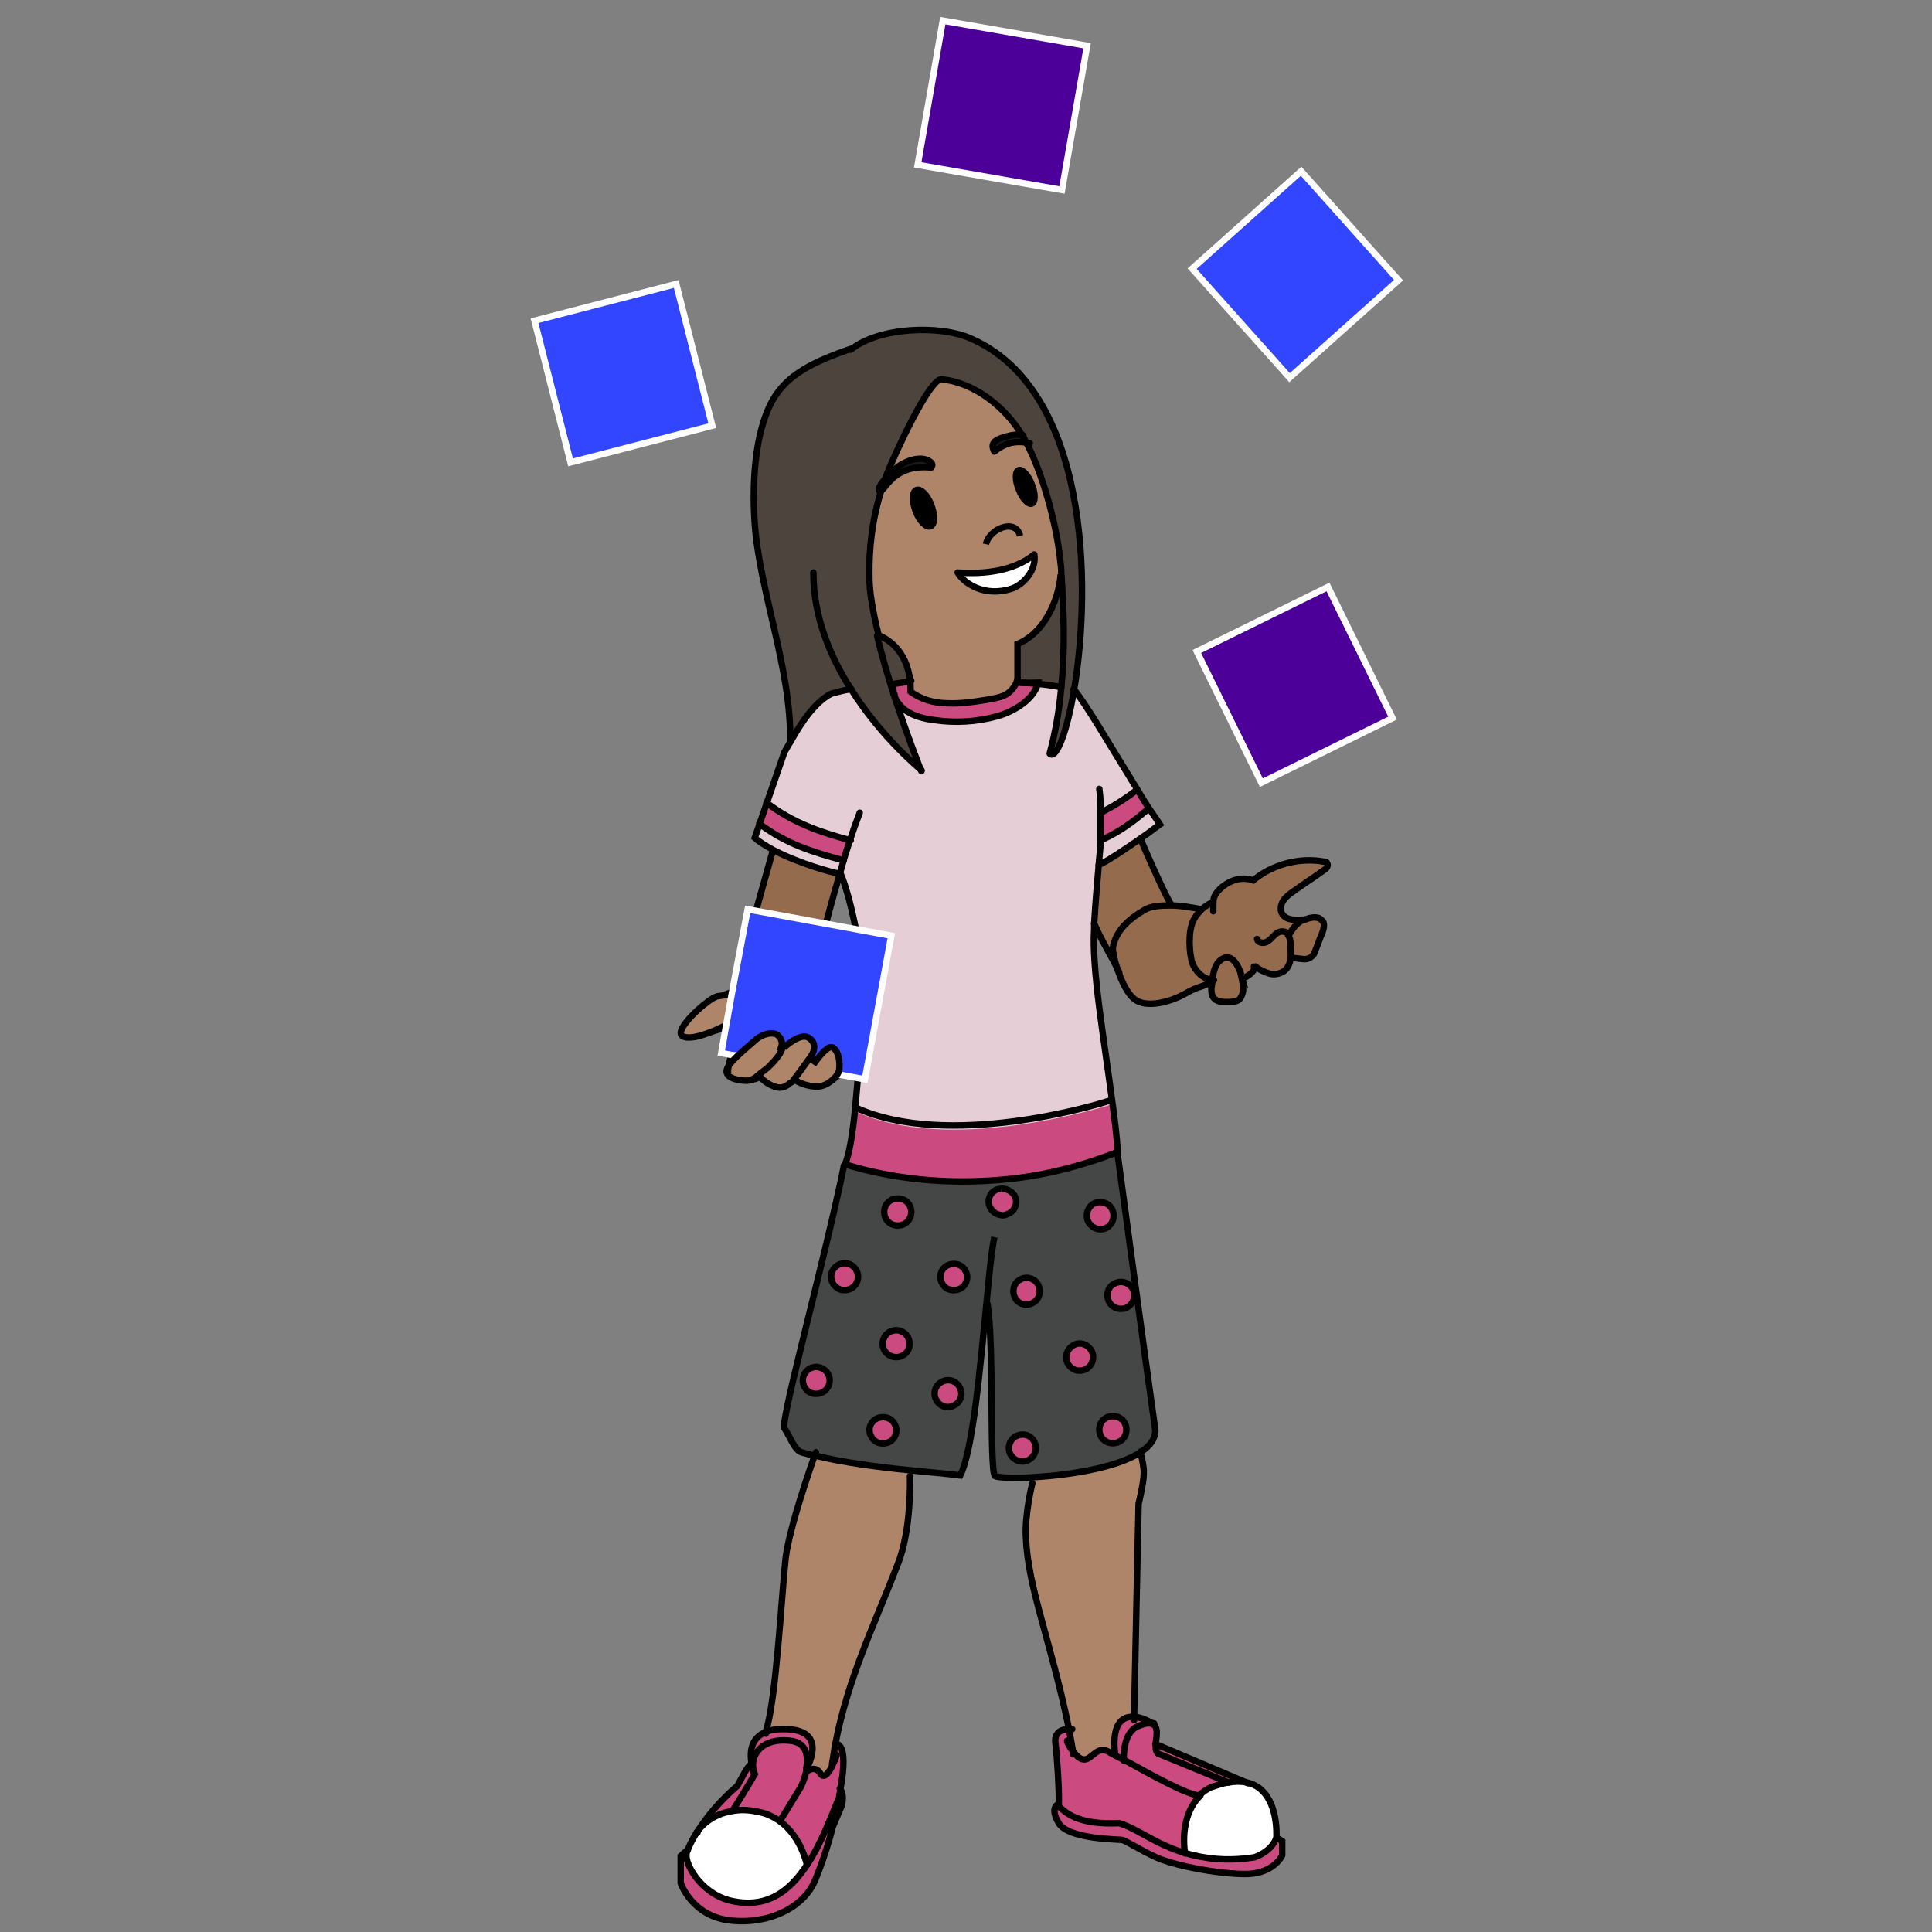 <?xml version="1.0" encoding="UTF-8"?><svg id="Layer_5" xmlns="http://www.w3.org/2000/svg" width="300" height="300" viewBox="0 0 300 300"><rect x="0" y="0" width="300" height="300" fill="#808080" stroke="none"/><defs><style>.cls-1,.cls-2,.cls-3{stroke-linecap:round;}.cls-1,.cls-2,.cls-3,.cls-4{stroke:#000;}.cls-1,.cls-2,.cls-3,.cls-4,.cls-5{fill:none;}.cls-1,.cls-3{stroke-linejoin:round;}.cls-2,.cls-4,.cls-5{stroke-miterlimit:10;}.cls-3{stroke-width:.5px;}.cls-5{stroke:#fff;}.cls-6,.cls-7,.cls-8,.cls-9,.cls-10,.cls-11,.cls-12,.cls-13,.cls-14,.cls-15,.cls-16,.cls-17{stroke-width:0px;}.cls-7{fill:#4d0099;}.cls-8{fill:#4d443e;}.cls-9{fill:#956b4d;}.cls-10{fill:#1a1a1a;}.cls-11{fill:#444746;}.cls-12{fill:#cb4a80;}.cls-13{fill:#af856a;}.cls-14{fill:#af877b;}.cls-15{fill:#3246ff;}.cls-16{fill:#fff;}.cls-17{fill:#e6ced6;}</style></defs><path class="cls-16" d="m190.7,276.9c1.2-.2,2.2-.2,3.1,0,5,1.2,4.5,8.5,4.5,8.5,0,0-.5,2-3.4,3.1-4.4.8-8,.3-10.9-.7-.5-3.6.3-7,2.3-8.9h0c.5-.5,1.2-1,1.9-1.3.9-.3,1.7-.6,2.5-.7Z"/><path class="cls-9" d="m188.4,152.2c0,0-.1,0-.2.1h0c0-.1.1-.1.2-.1Z"/><path class="cls-12" d="m170.9,126.2c2-.9,3.9-2.1,5.7-3.6.6,1,1.2,2,1.8,2.9h-.1c-2.3,2-4.5,3.7-7.2,4.9h-.2c0-1.5,0-2.8,0-4.2Z"/><path class="cls-12" d="m172.9,220c1.1,0,2.1.9,2.1,2.1s-.9,2.1-2.1,2.1-2.1-.9-2.1-2.1.9-2.1,2.1-2.1Z"/><path class="cls-12" d="m172.3,202.3c-.6-1-.4-2.3.6-2.9s2.2-.4,2.9.6c.6.9.4,2.2-.6,2.9-.9.6-2.2.4-2.9-.6Z"/><path class="cls-9" d="m206.2,134.1c-.1-.2-.3-.2-.5-.3-3.9-.7-8,.4-11,2.9-1.7-.6-3.4-.1-4.8,1-1,.8-1.4,1.5-1.4,2.5-.6,0-1.2.5-1.8,1-1.6-.3-3.3-.6-4.8-.6v-.2c-1.2-2.1-3.5-7.1-4.7-10.1-2.4,1.7-5.6,3.8-6.5,4.1-.2,2.6-.5,5.5-.7,9.1h0c1.2,2.8,2.5,4.7,3.9,7.6h0c.6,1.7,1.5,3.4,2.4,4.1,1.9,1.6,5.9.4,8.1-.9,2.1-1.2,2.1-.7,4-1.8h0c0-.1.1-.1.2-.1,0,0-.1,0-.2.1,0,.4,0,.7-.1,1.1,0,.5,0,1.2.4,1.6.4.5,1.2.6,1.8.6.7,0,1.5,0,2-.3.4-.3.6-.8.7-1.3.1-.5,0-1.3-.2-2.2h0c.9-.2,1.6-.9,2.1-1.7.6.4,1.3.8,2,1,.8.2,1.7.2,2.3-.2.6-.4,1-1.2,1.2-1.9,0,0,0,0,0-.1h0c.5,0,1.1,0,1.6.1.5,0,1.1,0,1.5-.4.2-.2.4-.5.5-.8.4-.9.7-1.9,1.1-2.8.2-.5.5-1.2.2-1.7-.2-.4-.6-.6-1-.7-.4,0-.9,0-1.3.1-.3,0-.5.2-.8.3h0c-1.1,0-2.5,0-3.1-.9-.4-.6-.2-1.5.2-2.1.4-.6,1.1-1.1,1.7-1.5,1.5-1.1,3.1-2.1,4.6-3.2.3-.2.7-.7.5-1Z"/><path class="cls-12" d="m172.6,170.9c.4,2.8.7,5.5.9,8.1-5.9,2.3-12,3.8-18.1,4.3-8.1.7-16.3,0-24.2-2.4.6-1.2,1.2-4.6,1.6-8.8h.2c14.3,6.6,37.5-.4,39.7-1.1Z"/><path class="cls-12" d="m171.9,187c.9.6,1.2,1.9.6,2.9-.6,1-1.9,1.3-2.9.6s-1.2-1.9-.6-2.9c.6-1,1.9-1.2,2.9-.6Z"/><path class="cls-13" d="m176.1,266.7c-4.2-.4-3,6-3,6h0c-.8-.4-1.3-.7-1.6-.8-1.4-.4-2.2,1.5-3.3,1.4-.6,0-1.2-.7-1.7-1.3h0c-.2-1.2-.4-2.3-.6-3.4-2.8-14-6.3-22-6.7-29.8-.2-3.7,1-8.4,1-8.4v-.9c5.3-.3,13-1.4,16.8-3.9,0,.4.6,2.3.5,3.5,0,1.3-.8,4.6-.8,4.6,0,0-.6,28.8-.7,33.1Z"/><path class="cls-12" d="m168.8,212.5c-1,.6-2.2.4-2.9-.6-.6-.9-.4-2.2.6-2.9s2.2-.4,2.9.6c.6.9.4,2.2-.6,2.9Z"/><path class="cls-12" d="m161.2,199.5c.5,1,.2,2.3-.8,2.8-1,.6-2.3.2-2.8-.8-.5-1-.2-2.3.8-2.8,1-.6,2.3-.2,2.8.8Z"/><path class="cls-16" d="m160.6,86.1c.4,2.4-1.7,4.7-3.5,5.3-4.3,1.4-7.5-.9-8.4-2.5,4.4.3,8.8-.4,11.9-2.8Z"/><path class="cls-6" d="m160.2,78.2c-.6.2-1.5-.7-2-2.2-.6-1.4-.5-2.7,0-3,.6-.2,1.5.7,2,2.2.5,1.4.5,2.7,0,3Z"/><path class="cls-8" d="m158,105.9v-5.9c4.6-1.9,6.5-7.6,6.7-10.8.5,5.7.7,11.7,0,17.5h0c-1.1-.2-2.4-.4-3.5-.5,0,0,0,0,0,0,0,0-.2,0-.3,0-1.4-.2-2.6-.2-3-.2Z"/><path class="cls-12" d="m159.9,226.6c-.9.6-2.2.4-2.9-.6-.6-.9-.4-2.2.6-2.9,1-.6,2.3-.4,2.9.6.6.9.4,2.2-.6,2.9Z"/><path class="cls-12" d="m157.5,185.6c.6,1,.2,2.3-.8,2.8s-1.1.3-1.6.2c-.5-.1-1-.5-1.3-1-.6-1-.2-2.3.8-2.8.2-.1.5-.2.8-.2.8-.1,1.6.3,2.1,1Z"/><path class="cls-10" d="m159.2,68.7c-1.6-.2-3,0-4.8,1.4-.8-1.4.3-2,2.6-2.5.6-.1,1.1-.2,1.6,0,.2.4.5.8.7,1.2Z"/><path class="cls-12" d="m146.3,199.3c-.6-1-.2-2.3.8-2.8,1-.5,2.3-.2,2.8.8.6,1,.2,2.3-.8,2.8-1,.5-2.3.2-2.8-.8Z"/><path class="cls-12" d="m149,215.4c.6,1,.2,2.3-.8,2.8-1,.6-2.3.2-2.8-.8-.6-1-.2-2.3.8-2.8,1-.6,2.3-.2,2.8.8Z"/><path class="cls-6" d="m142.2,79.4c-.6-1.6-.5-3.1.1-3.3.7-.3,1.7.8,2.3,2.3.6,1.6.5,3.1-.1,3.3-.7.3-1.7-.8-2.3-2.3Z"/><path class="cls-12" d="m156,108.1c.9-.4,1.6-1.2,2-2.2.5.4,2.2.2,3,.2.1,0,.2,0,.3,0-.5,2.5-3.8,4.5-6.3,5.2-3.2.9-6.6,1.1-9.9.6-1.5-.2-3.1-.6-4.4-1.5-.9-.6-1.6-1.5-1.8-2.5-.2-.5-.2-1-.1-1.5v-.2c1.5-.2,2.7-.4,2.8-.5,0,.6.1,1.2.1,1.9,1.6,1.1,3.7,1.7,5.7,1.8,2,0,3.9-.2,5.9-.5,1-.2,2-.3,2.9-.7Z"/><path class="cls-12" d="m139.4,186.2c1.1,0,2.1.9,2.1,2.1s-.9,2.1-2.1,2.1-2.1-.9-2.1-2.1.9-2.1,2.1-2.1Z"/><path class="cls-12" d="m138.9,221.1c.6,1,.2,2.3-.8,2.8-1,.5-2.3.2-2.8-.8-.6-1-.2-2.3.8-2.8,1-.5,2.3-.2,2.8.8Z"/><path class="cls-12" d="m140.9,207.6c.6,1,.4,2.3-.6,2.9s-2.2.4-2.9-.6c-.6-.9-.4-2.2.6-2.9,1-.6,2.2-.4,2.9.6Z"/><path class="cls-8" d="m138.7,106.3c0,.5,0,1,.1,1.5h0c-.9-2.8-1.9-6-2.6-9.2,1.9.6,4.7,2.5,5.3,7-.1,0-1.3.2-2.8.5v.2Z"/><path class="cls-13" d="m157.1,91.4c1.8-.6,3.9-2.9,3.5-5.3-3.1,2.5-7.5,3.1-11.9,2.8.9,1.6,4.1,3.9,8.4,2.5Zm-14.9-15.3c-.7.3-.7,1.7-.1,3.3.6,1.6,1.7,2.6,2.3,2.3.7-.3.7-1.7.1-3.3-.6-1.6-1.7-2.6-2.3-2.3Zm15.9-3.1c-.6.2-.6,1.6,0,3,.5,1.4,1.5,2.4,2,2.2.6-.2.6-1.6,0-3-.5-1.4-1.5-2.4-2-2.2Zm1-4.3c2.6,4.9,4.7,12.6,5.3,18.1,0,.8.2,1.6.2,2.4-.2,3.2-2.1,8.9-6.7,10.8v5.9c-.3.9-1.1,1.8-2,2.2s-1.9.5-2.9.7c-1.9.3-3.9.6-5.9.5-2,0-4.1-.6-5.7-1.8,0-.7,0-1.3-.1-1.9-.6-4.5-3.4-6.4-5.3-7h0c-.8-3.3-1.3-6.4-1.4-8.9,0-4.6.5-9.2,1.9-13.6.8,0,2-4.2,7.9-3.6.4-.5,0-.8-.3-1-1.2-.8-3.4-.2-4.9.9-.4.3-1.3,1.1-2,1.9,0,0,0-.1,0-.2,1.5-3.9,6.8-15.2,8.6-15,5.2.5,9.9,4.5,12.4,8.5-.5,0-1,0-1.6,0-2.2.5-3.3,1.1-2.6,2.5,1.8-1.4,3.2-1.6,4.8-1.4Z"/><path class="cls-10" d="m144.6,72.5c-6-.5-7.2,3.6-7.9,3.6.2-.6.4-1.3.7-1.9.7-.8,1.6-1.6,2-1.9,1.5-1.1,3.8-1.7,4.9-.9.3.3.7.5.3,1Z"/><path class="cls-10" d="m137.4,74.3c-.2.6-.5,1.3-.7,1.9,0,0-.1,0-.2,0-.3-.3.2-1,.9-1.8Z"/><path class="cls-12" d="m129.4,199.5c-.6-1-.4-2.2.6-2.9,1-.6,2.2-.4,2.9.6.6,1,.4,2.2-.6,2.9-1,.6-2.2.4-2.9-.6Z"/><path class="cls-17" d="m169.9,143.4c.2-3.6.5-6.5.7-9.1.9-.3,4.1-2.4,6.5-4.1,1.5-1,2.7-2,3-2.2-.5-.8-1.1-1.6-1.7-2.5h-.1c-2.3,2-4.5,3.7-7.2,4.9h-.2c0-1.5,0-2.8,0-4.2,2-.9,3.9-2.1,5.7-3.6-3.9-6.3-8.2-13.7-9.9-15.6-1.1,6.6-2.7,10.7-3.7,10.1.9-3.4,1.5-6.8,1.8-10.4h0c-1.1-.2-2.4-.4-3.5-.5-.5,2.5-3.8,4.5-6.3,5.2-3.2.9-6.6,1.1-9.9.6-1.5-.2-3.1-.6-4.4-1.5-.9-.6-1.6-1.5-1.8-2.5h0c2.2,6.7,4.3,12,4.3,11.9,0,0-6.1-4.9-10.9-12.5h0c-2,.4-3,.7-3.1.8-2.4,1.2-4.5,4.3-6.3,7.4-.3.6-.7,1.1-1,1.7l-2.7,7.8c4.1,3.1,8.2,4.5,13,5.8h0c-.3,1-.7,2.1-1,3.2h-.2c-4.9-1.3-8.9-2.7-13.1-5.8l-.8,2.3c.8.7,1.8,1.3,2.9,1.9,4,2.1,9.1,3.4,10.4,3.7,1.4,3.4,3.1,11.4,3.4,15.3.1,1.8,0,7.4-.5,13.4-.2,2.6-.4,5.2-.6,7.7h.2c14.3,6.6,37.5-.4,39.7-1.1-1.3-9.9-3.1-20.7-2.8-26.7,0-.3,0-.5,0-.8Z"/><path class="cls-12" d="m128.5,213.2c.6,1,.4,2.2-.6,2.9-1,.6-2.3.4-2.9-.6-.6-1-.4-2.2.6-2.9.9-.6,2.2-.4,2.9.6Z"/><path class="cls-14" d="m125.4,160c0-.4.1-.8.2-1.2.2.5.4,1,.6,1.5-.2-.2-.5-.3-.8-.3h0Z"/><path class="cls-13" d="m129.4,273.9c-.6,1.2-1.5,2.5-2,1.6-.8-1.4-1.9-.5-2.1-.4h-.1c0-.2,0-.3,0-.4,0,0,3.7-6.2-3.4-6.2,0,0-1.5-.1-2.8.4,1.5-4.5,2.4-21.8,3.1-27,.6-4.7,3.7-13.6,4.5-15.9,4.4,1.1,9.8,1.8,14.8,2.3v.8c0,0,.2,8.2-2,13.7-3.5,9.1-7.8,17.8-9.7,28-.2,1-.3,2-.5,3h.2Z"/><path class="cls-11" d="m173.5,178.9c-5.9,2.3-12,3.8-18.1,4.3-8.1.7-16.3,0-24.2-2.4-2.9,14.3-10,40-9.3,41,.7.9,1.5,3.3,2.6,3.7.7.2,1.4.4,2.1.5,4.4,1.1,9.8,1.8,14.8,2.3,2.8.3,5.5.5,7.8.8,2-3.9,3.1-17,4.1-26.9,1.1,6,.3,26,1.2,26.9.3.2,2.6.4,5.7.2,5.4-.3,13.1-1.4,16.9-3.9,1.4-.9,2.3-2,2.3-3.4-1.9-13.5-4.9-35.8-5.9-43.2Zm-45.6,37.2c-1,.6-2.3.4-2.9-.6-.6-1-.4-2.2.6-2.9.9-.6,2.2-.4,2.9.6.6,1,.4,2.2-.6,2.9Zm4.4-16.1c-1,.6-2.2.4-2.9-.6-.6-1-.4-2.2.6-2.9,1-.6,2.2-.4,2.9.6.6,1,.4,2.2-.6,2.9Zm5.8,23.9c-1,.5-2.3.2-2.8-.8-.6-1-.2-2.3.8-2.8,1-.5,2.3-.2,2.8.8.6,1,.2,2.3-.8,2.8Zm2.2-13.5c-.9.6-2.2.4-2.9-.6-.6-.9-.4-2.2.6-2.9,1-.6,2.2-.4,2.9.6.6,1,.4,2.3-.6,2.9Zm-.9-20.1c-1.2,0-2.1-.9-2.1-2.1s.9-2.1,2.1-2.1,2.1.9,2.1,2.1-.9,2.1-2.1,2.1Zm8.8,27.9c-1,.6-2.3.2-2.8-.8-.6-1-.2-2.3.8-2.8,1-.6,2.3-.2,2.8.8.6,1,.2,2.3-.8,2.8Zm.9-18.1c-1,.5-2.3.2-2.8-.8-.6-1-.2-2.3.8-2.8,1-.5,2.3-.2,2.8.8.6,1,.2,2.3-.8,2.8Zm19.9-12.5c.6-1,1.9-1.2,2.9-.6.9.6,1.2,1.9.6,2.9-.6,1-1.9,1.3-2.9.6-1-.6-1.2-1.9-.6-2.9Zm-13.9,1c-.5-.1-1-.5-1.3-1-.6-1-.2-2.3.8-2.8.2-.1.5-.2.8-.2.8-.1,1.6.3,2.1,1,.6,1,.2,2.3-.8,2.8-.5.3-1.1.3-1.6.2Zm4.8,38c-.9.6-2.2.4-2.9-.6-.6-.9-.4-2.2.6-2.9,1-.6,2.3-.4,2.9.6.6.9.4,2.2-.6,2.9Zm.5-24.3c-1,.6-2.3.2-2.8-.8-.5-1-.2-2.3.8-2.8,1-.6,2.3-.2,2.8.8.5,1,.2,2.3-.8,2.8Zm8.4,10.2c-1,.6-2.2.4-2.9-.6-.6-.9-.4-2.2.6-2.9.9-.6,2.2-.4,2.9.6.6.9.4,2.2-.6,2.9Zm4,11.6c-1.2,0-2.1-.9-2.1-2.1s.9-2.1,2.1-2.1,2.1.9,2.1,2.1-.9,2.1-2.1,2.1Zm2.3-21.2c-.9.6-2.2.4-2.9-.6-.6-1-.4-2.3.6-2.9.9-.6,2.2-.4,2.9.6.6.9.4,2.2-.6,2.9Z"/><path class="cls-16" d="m121.1,282.8c3.4,2.5,4.2,6.8,4.2,6.8-2.7,4.1-6.3,6.9-12,5.5-4.6-1.2-6.9-5.7-6.7-7.1,0-.2,0-.4.2-.7.2-.7.7-1.6,1.4-2.8,0,0,0,0,0-.2.4-.6,2.1-2.7,5.5-3.2,1.1-.2,2.3-.2,3.7.1,1.5.3,2.7.8,3.6,1.5Z"/><path class="cls-8" d="m129,107.9c-2.4,1.2-4.5,4.3-6.3,7.4h0c.2-11.3-4.7-23.3-5.5-33.8-.4-5.5-.2-14,2.8-19.3,2.3-4,6.3-5.9,12-7.9,4.5-3.6,13.9-3.8,18.5-1.8,18.5,7.9,18.9,38.4,16.2,54.5-1.1,6.6-2.7,10.7-3.7,10.1.9-3.4,1.5-6.8,1.8-10.4.6-5.8.4-11.7,0-17.5,0-.8-.1-1.6-.2-2.4-.6-5.5-2.7-13.2-5.3-18.1-.2-.4-.4-.8-.7-1.2-2.5-4.1-7.2-8-12.4-8.5-1.8-.2-7.1,11.2-8.6,15,0,0,0,.1,0,.2-.6.7-1.1,1.5-.9,1.8,0,0,.1,0,.2,0-1.4,4.4-2,9-1.9,13.6,0,2.5.6,5.6,1.4,8.9h0c.7,3.1,1.7,6.3,2.6,9.2,2.2,6.7,4.3,12,4.3,11.9,0,0-6.1-4.9-10.9-12.5h0c-2,.4-3,.7-3.1.8Z"/><path class="cls-12" d="m119.1,124.7c4.1,3.1,8.2,4.5,13,5.8h0c-.3,1-.7,2.1-1,3.2h-.2c-4.9-1.3-8.9-2.7-13.1-5.8l1.1-3.2Z"/><path class="cls-9" d="m131,162.3c-.4-.4-.9-.6-1.5-.5-.5.2-.8.6-1,1.1-.2.4-.4.9-.8,1.3-.4.3-1,.5-1.4.2h0c.3-.6.5-1.3.6-2,0-.6,0-1.4-.4-1.9,0,0-.2-.2-.2-.2-.2-.2-.5-.3-.8-.3h0c0-.4.1-.8.2-1.2.2-1.7.1-3.2.3-4,.5-3.8,2.4-11.7,4.6-19.1-1.3-.2-6.4-1.6-10.4-3.7l-5.5,19.3c-.2.9-.2,1.7-.2,2.5-.6,0-1.3.3-1.8.5-2.1.9-3.8,2.4-5.4,4.1-.3.3-.6.7-.7,1.1-.1.4,0,.9.3,1.2.4.4,1.1.2,1.6,0,1.5-.5,3.1-.9,4.6-1.4,1.1,1,1.1,2.7,1,4.2,0,1.5.2,3.3,1.6,3.9,1,.4,2.1,0,3-.8.3.9,1.4,1.5,2.4,1.5,1,0,2-.5,2.8-1,1.6,1.3,4.1,1.4,5.8.2,1.1-.7,1.8-2,1.9-3.2,0-.2,0-.3,0-.4,0-.5-.2-1.1-.5-1.5Z"/><path class="cls-12" d="m198.3,285.4s-.5,2-3.4,3.1c-4.4.8-8,.3-10.9-.7-.5-3.6.3-7,2.3-8.9h0c.5-.5,1.2-1,1.9-1.3.9-.3,1.7-.6,2.5-.7,1.2-.2,2.2-.2,3.1,0h0s-14.4-6-14.4-6c0-.2,0-.3,0-.5.3-1.3.2-2.2-.4-2.5,0,0-.1,0-.2,0-1.2-.6-2.1-.9-2.8-1-4.2-.4-3,6-3,6h0c-.8-.4-1.3-.7-1.6-.8-1.4-.4-2.2,1.5-3.3,1.4-.6,0-1.2-.7-1.7-1.3h0c-.2-1.2-.4-2.3-.6-3.4-.9,0-2.3.4-2,2.3.3,2.4.6,7.9.5,9.3h0s-1.5.5,0,3c1.5,2.4,9.1,2.5,9.8,2.6.7.1,3.9,2.2,6.3,3.1,2.4.9,7.8,2,12.6,2.2s6-2.9,6-2.9v-2.2l-.8-.5Z"/><path class="cls-12" d="m129.7,270.8c-.2,1-.3,2-.5,3h.2c-.6,1.3-1.5,2.6-2,1.6-.8-1.4-1.9-.5-2.1-.4h-.1c0-.2,0-.3,0-.4,0,0,3.7-6.2-3.4-6.2,0,0-1.5-.1-2.8.4-1.5.6-2.8,1.9-2.3,4.9-.8.5-1.5,2-2.2,3.4-2.8,2.4-4.9,5-6.2,7.1.4-.6,2.1-2.7,5.5-3.2,1.1-.2,2.3-.2,3.7.1,1.5.3,2.7.8,3.6,1.5,3.4,2.5,4.2,6.8,4.2,6.8-2.7,4.1-6.3,6.9-12,5.5-4.6-1.2-6.9-5.7-6.7-7.1,0-.2,0-.4.2-.7l-1,.9v4.2s1.7,5.1,7.6,5.8,11.5-1.9,13.3-6.3c1.8-4.4,2.7-8.2,2.7-8.2l1.4-3.3s.5-1.7-.3-2.7c1.3-7.6-.8-7-.8-7Z"/><path class="cls-2" d="m179.4,222.1c-1.9-13.5-4.9-35.8-5.9-43.2"/><path class="cls-2" d="m126.7,225.5s0,.2-.2.5c-.8,2.3-3.9,11.2-4.5,15.9-.6,5.2-1.5,22.5-3.1,27,0,0,0,.2,0,.3"/><path class="cls-2" d="m141.3,229.2s.3,8.2-1.9,13.7c-3.5,9.1-7.8,17.8-9.7,28-.2,1-.3,2-.5,3"/><path class="cls-2" d="m177.1,225.4s0,0,0,0c0,.4.6,2.3.5,3.5,0,1.3-.8,4.6-.8,4.6,0,0-.6,28.8-.7,33.1v.5"/><path class="cls-2" d="m166.6,271.9c0,.2,0,.3,0,.5"/><path class="cls-2" d="m160.3,230.3s-1.2,4.8-1,8.4c.3,7.8,3.8,15.8,6.7,29.8.2,1.1.4,2.2.6,3.4"/><path class="cls-2" d="m108.3,284.4c1.3-2.1,3.4-4.7,6.2-7.1.8-1.4,1.5-3,2.2-3.4"/><path class="cls-2" d="m129.7,270.8s2.2-.6.8,7c0,.4-.2.9-.2,1.3-1.4,3.4-2.9,7.4-5,10.5-2.7,4.1-6.3,6.9-12,5.5-4.6-1.2-6.9-5.7-6.7-7.1,0-.2,0-.4.2-.7.2-.7.7-1.6,1.4-2.8"/><path class="cls-2" d="m125.3,289.6s-.8-4.3-4.2-6.8c-1-.7-2.2-1.3-3.6-1.5-1.4-.3-2.6-.3-3.7-.1-3.4.5-5.1,2.6-5.5,3.2,0,0,0,.2,0,.2"/><path class="cls-2" d="m125.3,275.1h0c.2-.2,1.3-1,2.1.3.6,1,1.5-.4,2-1.6.3-.6.5-1.2.5-1.3"/><path class="cls-2" d="m121.1,282.8l3.3-5.4s.5-1.1.8-2.3c0-.1,0-.2,0-.4.3-1.9.2-4.1-2.5-4.4-4.4-.5-6.2,2.2-5.7,4.5,0,.2.1.5.2.7-1.1,1.9-3.4,5.6-3.4,5.6"/><path class="cls-2" d="m125.2,274.7s3.7-6.2-3.4-6.2c0,0-1.5-.1-2.8.4-1.5.6-2.8,1.9-2.3,4.9,0,.3.1.6.2,1s0,.2.1.4"/><path class="cls-2" d="m106.7,287.3l-1,.9v4.2s1.7,5.1,7.6,5.8c5.9.7,11.5-1.9,13.3-6.3,1.8-4.4,2.7-8.2,2.7-8.2l1.4-3.3s.5-1.7-.3-2.7"/><path class="cls-2" d="m186.3,278.9c-2,2-2.8,5.3-2.3,8.9"/><path class="cls-2" d="m166.5,268.5s-.2,0-.6,0c-.9,0-2.3.4-2,2.3.3,2.4.6,7.9.5,9.3,0,.2,0,.3,0,.4,1.1.9,2.8,2.9,9.4,2.6,2.7.8,5.7,3.3,10.1,4.6,3,.9,6.5,1.4,10.9.7,3-1.1,3.4-3.1,3.4-3.1,0,0,.5-7.3-4.5-8.5-.9-.2-1.9-.2-3.1,0-.7.1-1.6.4-2.5.7-.7.3-1.4.8-1.9,1.3"/><path class="cls-2" d="m165.7,270.3c0,.3.4,1,.9,1.6h0c.5.7,1.1,1.3,1.7,1.3,1.1.1,1.9-1.8,3.3-1.4.3,0,.8.4,1.6.8.4.2.9.5,1.4.7,3.8,2.1,10,5.6,11.8,5.5h0"/><path class="cls-2" d="m179.1,267.8c.6.3.6,1.3.4,2.5,0,.2,0,.4,0,.5-.2,1.6.6,1.6.6,1.6l10.7,4.4"/><path class="cls-2" d="m174.5,273.4s-.3-4.4,2.3-5.4c1-.4,1.6-.5,2.1-.3"/><path class="cls-2" d="m173.2,272.6s-1.2-6.4,3-6c.7,0,1.7.4,2.8,1,0,0,.1,0,.2,0"/><line class="cls-2" x1="179.4" y1="270.8" x2="193.8" y2="276.9"/><path class="cls-2" d="m198.3,285.4l.8.5v2.2s-1.3,3-6,2.9-10.1-1.3-12.6-2.2-5.6-3-6.3-3.1c-.7-.1-8.3-.1-9.8-2.6-1.5-2.5,0-3,0-3"/><line class="cls-3" x1="202.3" y1="142.8" x2="202.4" y2="142.8"/><line class="cls-3" x1="192.9" y1="151.9" x2="192.9" y2="151.9"/><path class="cls-2" d="m125.8,154.8c.5-3.8,2.4-11.7,4.6-19.1.2-.7.4-1.4.6-2.1.3-1.1.7-2.2,1-3.2.5-1.5,1-2.9,1.5-4.2"/><line class="cls-2" x1="120" y1="132.1" x2="114.6" y2="151.4"/><path class="cls-2" d="m138.7,106.2c1.5-.2,2.7-.4,2.8-.5"/><path class="cls-2" d="m130.5,135.7c-1.3-.2-6.4-1.6-10.4-3.7-1.1-.6-2.1-1.2-2.9-1.9l.8-2.3,1.1-3.2,2.7-7.8c.3-.5.6-1.1,1-1.7,1.7-3.1,3.9-6.2,6.3-7.4.2,0,1.2-.4,3.1-.7"/><path class="cls-2" d="m177.1,130.3c1.3,3,3.5,8,4.7,10.1"/><path class="cls-2" d="m164.8,106.7c-1.1-.2-2.4-.4-3.5-.5-.1,0-.2,0-.3,0-1.4-.2-2.6-.2-3-.2"/><path class="cls-2" d="m170.6,134.3c.9-.3,4.1-2.4,6.5-4.1,1.5-1,2.7-2,3-2.2-.5-.8-1.1-1.6-1.7-2.5-.6-.9-1.2-1.9-1.8-2.9-3.9-6.3-8.2-13.7-9.9-15.6"/><path class="cls-2" d="m186.6,141.2c-1.6-.3-3.3-.6-4.8-.6-1.7,0-3.1.1-4.1.7-2.7,1.6-4.5,3.4-4.9,5.9,0,.7.3,2.2.9,3.8.6,1.7,1.5,3.4,2.4,4.1,1.9,1.6,5.9.4,8.1-.9,2.1-1.2,2.1-.7,4-1.8,0,0,.1,0,.2-.1"/><path class="cls-2" d="m125.6,158.8c.2-1.7.1-3.2.3-4"/><path class="cls-2" d="m114.6,151.4c-.2.9-.2,1.7-.2,2.5"/><path class="cls-2" d="m173.5,178.9c-5.9,2.3-12,3.8-18.1,4.3-8.1.7-16.3,0-24.2-2.4.6-1.2,1.2-4.6,1.6-8.8.2-2.4.5-5.1.6-7.7.4-6,.6-11.6.5-13.4-.3-3.9-1.9-11.9-3.4-15.3"/><path class="cls-2" d="m170.7,122.5c.2,1.3.2,2.5.2,3.7,0,1.4,0,2.8,0,4.2,0,1.3-.2,2.6-.3,4-.2,2.6-.5,5.5-.7,9.1,0,.2,0,.5,0,.8-.4,6,1.5,16.8,2.8,26.7.4,2.8.7,5.5.9,8.1"/><path class="cls-2" d="m169.9,143.4c1.2,2.8,2.5,4.7,3.9,7.6"/><path class="cls-2" d="m188.4,141.5c0-.5,0-.9,0-1.3,0-1,.4-1.6,1.4-2.5,1.4-1.1,3.1-1.6,4.8-1,3-2.5,7.2-3.6,11-2.9.2,0,.4,0,.5.3.2.3-.1.8-.5,1-1.5,1.1-3.1,2.1-4.6,3.2-.6.4-1.3.9-1.7,1.5-.4.6-.6,1.5-.2,2.1.6,1,2,1,3.1.9"/><path class="cls-2" d="m195.2,145.8c.1.6.9.7,1.4.5.5-.2.9-.7,1.3-1.1.4-.4,1-.7,1.6-.5.2,0,.4.2.5.5.3.4.4.9.4,1.5,0,.7.1,1.5,0,2.2,0,0,0,0,0,.1-.2.8-.5,1.5-1.2,1.9-.7.4-1.6.5-2.3.2-.7-.2-1.4-.6-2-1,0,0-.1,0-.2,0"/><path class="cls-2" d="m188.4,140.2c-.6,0-1.2.5-1.8,1-.7.7-1.4,1.6-1.6,2.6-.5,1.7-.3,5.2.4,6.3.6,1.1,1.7,2,2.9,2.1,0,0,.1,0,.2,0"/><path class="cls-2" d="m202.4,142.9c.2-.1.5-.2.8-.3.4-.1.9-.2,1.3-.1.4,0,.8.4,1,.7.2.5,0,1.2-.2,1.7-.4.9-.7,1.9-1.1,2.8-.1.3-.2.6-.5.8-.4.4-1,.5-1.5.4-.5,0-1.1-.2-1.6-.1"/><path class="cls-2" d="m200.2,145.1c.5-.9,1.2-1.8,2.2-2.3"/><path class="cls-2" d="m192.9,151.9c-.5-2-1.8-4.3-3.5-2.7-.5.4-.7,1-.9,1.6-.1.5-.2.9-.3,1.4h0c0,.5,0,.9-.1,1.2,0,.5,0,1.2.4,1.6.4.5,1.2.6,1.8.6.7,0,1.5,0,2-.3.4-.3.6-.8.7-1.3.1-.5,0-1.3-.2-2.2Z"/><path class="cls-2" d="m192.9,151.9c.9-.2,1.6-.9,2.1-1.7,0,0,0,0,0-.1"/><path class="cls-2" d="m126.2,160.4s0,0,0,0c-.2-.5-.4-1-.6-1.5-.2-.4-.4-.7-.6-1.1-.5-.8-1.3-1.5-2.1-1.9-1.2-.5-2.7-.3-3.7-1.1-1.3-.9-3.1-1.2-4.7-.9-.6,0-1.3.3-1.8.5-2.1.9-3.8,2.4-5.4,4.1-.3.3-.6.7-.7,1.1-.1.4,0,.9.3,1.2.4.4,1.1.2,1.6,0,1.5-.5,3.1-.9,4.6-1.4,1.1,1,1.1,2.7,1,4.2,0,1.5.2,3.3,1.6,3.9,1,.4,2.1,0,3-.8.3-.2.5-.5.8-.7.9-.9,1.7-1.9,2.4-3,.2-.3.4-.6.5-1,.1-.2.2-.5.2-.7.1-.6,0-1.3-.5-1.7-.7-.5-1.7-.2-2.5.2-.5.3-1.1.6-1.5,1-.5.4-.9.8-1.3,1.3"/><path class="cls-2" d="m118.4,166.7s0,0,0,.1c.3.9,1.4,1.5,2.4,1.5s2-.5,2.8-1c0,0,0,0,0,0,1-.8,1.9-1.7,2.4-2.9"/><path class="cls-2" d="m123.5,167.1c0,0,.2.2.2.2,1.6,1.3,4.1,1.4,5.8.2,1.1-.7,1.8-2,1.9-3.2,0-.2,0-.3,0-.4,0-.5-.2-1.1-.5-1.5-.4-.4-.9-.6-1.5-.5-.5.2-.8.6-1,1.1-.2.4-.4.9-.8,1.3-.4.3-1,.5-1.4.2"/><path class="cls-2" d="m117.9,127.9s0,0,0,0c4.1,3.1,8.2,4.4,13.1,5.7"/><path class="cls-2" d="m119.1,124.7c4.1,3.1,8.2,4.5,13,5.8"/><path class="cls-2" d="m119,124.7s0,0,0,0"/><path class="cls-4" d="m153.3,202.3h0c1.1,6,.3,26.1,1.2,26.9.3.2,2.6.4,5.7.2,5.4-.3,13.1-1.4,16.9-3.9,1.4-.9,2.3-2,2.3-3.4"/><path class="cls-4" d="m131.1,180.8c-2.9,14.3-10,40-9.3,41,.7.9,1.5,3.3,2.6,3.7.7.2,1.4.4,2.1.5,4.4,1.1,9.8,1.8,14.8,2.3,2.8.3,5.5.5,7.8.8,2-3.9,3.1-17,4.1-26.9.4-4.4.8-8.2,1.2-10.1"/><path class="cls-4" d="m132.9,172c14.3,6.5,37.5-.4,39.7-1.2.1,0,.2,0,.2,0"/><path class="cls-2" d="m178.3,125.6c-2.3,2-4.5,3.6-7.2,4.8"/><path class="cls-2" d="m170.9,126.2h0c0,0,.1,0,.2,0"/><path class="cls-2" d="m176.6,122.6c-1.8,1.4-3.7,2.6-5.7,3.6"/><line class="cls-1" x1="138.8" y1="107.8" x2="138.9" y2="107.8"/><path class="cls-4" d="m138.7,106.3c0,.5,0,1,.1,1.5.3,1,1,1.9,1.8,2.5,1.3.9,2.8,1.3,4.4,1.5,3.3.5,6.7.3,9.9-.6,2.5-.7,5.7-2.6,6.3-5.2,0,0,0,0,0,0,0,0-.2,0-.3,0-.8,0-2.4.2-3-.2-.3.9-1.1,1.8-2,2.2s-1.9.5-2.9.7c-1.9.3-3.9.6-5.9.5-2,0-4.1-.6-5.7-1.8,0-.7,0-1.3-.1-1.9-.6-4.5-3.4-6.4-5.3-7"/><path class="cls-4" d="m164.7,89.2c-.2,3.2-2.1,8.9-6.7,10.8v5.9"/><path class="cls-1" d="m159.9,68.8c-.2,0-.4,0-.7-.1-1.6-.2-3,0-4.8,1.4"/><path class="cls-1" d="m154.4,70.1c-.8-1.4.3-2,2.6-2.5.6-.1,1.1-.2,1.6,0,0,0,.2,0,.3,0"/><path class="cls-1" d="m136.7,76.2c.8,0,2-4.2,7.9-3.6.4-.5,0-.8-.3-1-1.2-.8-3.4-.2-4.9.9-.4.3-1.3,1.1-2,1.9-.6.7-1.1,1.5-.9,1.8,0,0,.1,0,.2,0Z"/><path class="cls-1" d="m158.2,76c.5,1.4,1.5,2.4,2,2.2.6-.2.6-1.6,0-3-.5-1.4-1.5-2.4-2-2.2-.6.2-.6,1.6,0,3Z"/><path class="cls-1" d="m142.2,79.4c.6,1.6,1.7,2.6,2.3,2.3.7-.3.7-1.7.1-3.3-.6-1.6-1.7-2.6-2.3-2.3-.7.3-.7,1.7-.1,3.3Z"/><path class="cls-1" d="m160.6,86.1c-3.1,2.5-7.5,3.1-11.9,2.8.9,1.6,4.1,3.9,8.4,2.5,1.8-.6,3.9-2.9,3.5-5.3Z"/><path class="cls-1" d="m136.2,98.7c.7,3.1,1.7,6.3,2.6,9.2,2.2,6.7,4.3,12,4.3,11.9"/><line class="cls-4" x1="136.2" y1="98.7" x2="136.2" y2="98.7"/><path class="cls-1" d="m163,117c.9-3.4,1.5-6.8,1.8-10.4.6-5.8.4-11.7,0-17.5,0-.8-.1-1.6-.2-2.4-.6-5.5-2.7-13.2-5.3-18.1-.2-.4-.4-.8-.7-1.2-2.5-4.1-7.2-8-12.4-8.5-1.8-.2-7.1,11.2-8.6,15,0,0,0,.1,0,.2-.2.6-.5,1.3-.7,1.9-1.4,4.4-2,9-1.9,13.6,0,2.5.6,5.6,1.4,8.9"/><path class="cls-1" d="m132.1,54.3c4.5-3.6,13.9-3.8,18.5-1.8,18.5,7.9,18.9,38.4,16.2,54.5-1.1,6.6-2.7,10.7-3.7,10.1"/><path class="cls-1" d="m122.7,115.2c.2-11.2-4.7-23.2-5.5-33.8-.4-5.5-.2-14,2.8-19.3,2.3-4,6.3-5.9,12-7.9"/><path class="cls-4" d="m153.1,84.5c.5-2.4,4.6-4.1,5.3-1.3"/><path class="cls-1" d="m126.3,88.9c0,6.8,2.6,13.1,5.9,18.2,4.8,7.6,10.9,12.5,10.9,12.5"/><path class="cls-4" d="m141.5,188.2c0,1.2-.9,2.1-2.1,2.1s-2.1-.9-2.1-2.1.9-2.1,2.1-2.1,2.1.9,2.1,2.1Z"/><path class="cls-4" d="m174.9,222c0,1.2-.9,2.1-2.1,2.1s-2.1-.9-2.1-2.1.9-2.1,2.1-2.1,2.1.9,2.1,2.1Z"/><path class="cls-4" d="m169.1,187.6c.6-1,1.9-1.2,2.9-.6.9.6,1.2,1.9.6,2.9-.6,1-1.9,1.3-2.9.6s-1.2-1.9-.6-2.9Z"/><path class="cls-4" d="m149.9,197.3c.6,1,.2,2.3-.8,2.8-1,.5-2.3.2-2.8-.8-.6-1-.2-2.3.8-2.8,1-.5,2.3-.2,2.8.8Z"/><path class="cls-4" d="m155.4,184.6c.8-.1,1.6.3,2.1,1,.6,1,.2,2.3-.8,2.8s-1.1.3-1.6.2c-.5-.1-1-.5-1.3-1-.6-1-.2-2.3.8-2.8.2-.1.5-.2.8-.2Z"/><path class="cls-4" d="m161.2,199.5c.5,1,.2,2.3-.8,2.8-1,.6-2.3.2-2.8-.8-.5-1-.2-2.3.8-2.8,1-.6,2.3-.2,2.8.8Z"/><path class="cls-4" d="m138.9,221.1c.6,1,.2,2.3-.8,2.8-1,.5-2.3.2-2.8-.8-.6-1-.2-2.3.8-2.8,1-.5,2.3-.2,2.8.8Z"/><path class="cls-4" d="m149,215.4c.6,1,.2,2.3-.8,2.8-1,.6-2.3.2-2.8-.8-.6-1-.2-2.3.8-2.8,1-.6,2.3-.2,2.8.8Z"/><path class="cls-4" d="m127.9,216.1c-1,.6-2.3.4-2.9-.6-.6-1-.4-2.2.6-2.9.9-.6,2.2-.4,2.9.6.6,1,.4,2.2-.6,2.9Z"/><path class="cls-4" d="m132.3,200c-1,.6-2.2.4-2.9-.6-.6-1-.4-2.2.6-2.9,1-.6,2.2-.4,2.9.6.6,1,.4,2.2-.6,2.9Z"/><path class="cls-4" d="m168.8,212.5c-1,.6-2.2.4-2.9-.6-.6-.9-.4-2.2.6-2.9s2.2-.4,2.9.6c.6.9.4,2.2-.6,2.9Z"/><path class="cls-4" d="m175.2,202.9c-.9.6-2.2.4-2.9-.6-.6-1-.4-2.3.6-2.9s2.2-.4,2.9.6c.6.9.4,2.2-.6,2.9Z"/><path class="cls-4" d="m140.3,210.4c-.9.6-2.2.4-2.9-.6-.6-.9-.4-2.2.6-2.9,1-.6,2.2-.4,2.9.6.6,1,.4,2.3-.6,2.9Z"/><path class="cls-4" d="m159.9,226.6c-.9.6-2.2.4-2.9-.6-.6-.9-.4-2.2.6-2.9,1-.6,2.3-.4,2.9.6.6.9.4,2.2-.6,2.9Z"/><rect class="cls-15" x="189.7" y="31.2" width="22.7" height="22.7" transform="translate(22.9 145) rotate(-41.9)"/><rect class="cls-7" x="189.7" y="95.2" width="22.7" height="22.7" transform="translate(-26.4 99.7) rotate(-26.2)"/><polygon class="cls-7" points="142.5 25.6 146.4 3.2 168.8 7.1 164.9 29.5 142.5 25.6"/><path class="cls-15" d="m121.2,160.5c-1.3-1.4-6.8,3.4-6.8,3.4l-.9-.2-1.6-.3.6-3.4,1-5.6,2.4-13.3,22.3,4.1-4.1,22.4-4.3-.8s0,0,0,0c.5-.8.3-3.3-.7-4s-1.9,1-2.6,1.9c-.2,0-.4-.2-.5-.2-.2,0-.6.1-.7.2.2-.3.4-.6.5-.7.4-.6.9-2-.5-2.8-1.3-.7-3.6,1.3-3.8,1.5h-.1c.3-.8.2-1.6-.3-2.2Z"/><path class="cls-13" d="m129.3,162.8c-.7-.5-1.9,1-2.6,1.9-.2,0-.4-.2-.5-.2-.2,0-.6.1-.7.2.2-.3.4-.6.5-.7.4-.6.9-2-.5-2.8-1.3-.7-3.6,1.3-3.8,1.5h-.1c.3-.8.2-1.6-.3-2.2-1.3-1.4-6.8,3.4-6.8,3.4l-.9-.2c-.3.9-.7,2.4-.5,3,.3.7,1.3,1,2.7,1.1.9,0,1.5-.3,2.2-.9h0c-.1.3.7,1.4,2.3,1.9,1.5.6,2.3-.5,2.6-.6,0,0,.2-.2.5-.5,0,0,1.1,1,3.1,1.1,1.9.2,3.2-1.2,3.7-2,0,0,0,0,0,0,.5-.8.3-3.3-.7-4Z"/><path class="cls-13" d="m106,161c-1.6-.9,4-5.9,5.4-6.2.6-.1,1.5-.2,2.2-.3l-1,5.6-.3-.7s-4.7,2.4-6.3,1.5Z"/><polygon class="cls-15" points="83 49.8 105 44.1 110.6 66.1 88.6 71.8 83 49.8"/><path class="cls-4" d="m112.6,160.1l-.3-.7s-4.7,2.4-6.3,1.5c-1.6-.9,4-5.9,5.4-6.2.6-.1,1.5-.2,2.2-.3"/><path class="cls-4" d="m113.1,166.7c-.2-.5.2-2,.5-3"/><polygon class="cls-5" points="142.5 25.6 164.9 29.5 168.8 7.1 146.4 3.2 142.5 25.6"/><polyline class="cls-5" points="129.8 166.8 130 166.8 134.3 167.6 138.4 145.3 116.1 141.2 113.6 154.5 112.6 160.1 112 163.5 113.5 163.8 114.4 163.9"/><path class="cls-4" d="m126.3,165.3s.2-.3.5-.7c.7-.9,1.9-2.4,2.6-1.9,1,.7,1.2,3.2.7,4,0,0,0,0,0,0-.5.8-1.8,2.2-3.7,2-2-.2-3.1-1.1-3.1-1.1"/><path class="cls-4" d="m121.7,162.7h0c.2-.2,2.5-2.3,3.8-1.6,1.4.8.9,2.2.5,2.8,0,.1-.3.4-.5.7s-.5.7-.8,1.1c-.5.7-1,1.4-1.4,1.9-.2.3-.4.5-.5.5-.3.1-1,1.2-2.6.6s-2.4-1.7-2.3-1.9"/><path class="cls-4" d="m121.5,162.6c-.2,1-.9,1.7-1.5,2.4-.2.2-.4.4-.8.8-.5.4-1,.8-1.4,1.1-.7.6-1.3,1-2.2.9-.1,0-2.3-.1-2.7-1.1-.5-1,1.4-2.6,4.4-5.2.1-.1.9-.8,2-1,.5-.1.7,0,1,0,.7.2,1,.9,1,1,.2.4.1.8,0,1.1Z"/><path class="cls-4" d="m126.7,164.7c-.2,0-.4-.2-.5-.2-.2,0-.6.1-.7.2"/><rect class="cls-5" x="189.7" y="95.2" width="22.7" height="22.7" transform="translate(-26.4 99.5) rotate(-26.2)"/><polygon class="cls-5" points="110.6 66.1 88.6 71.8 83 49.8 105 44.1 110.6 66.1"/><rect class="cls-5" x="189.7" y="31.2" width="22.7" height="22.7" transform="translate(22.9 144.9) rotate(-41.8)"/></svg>